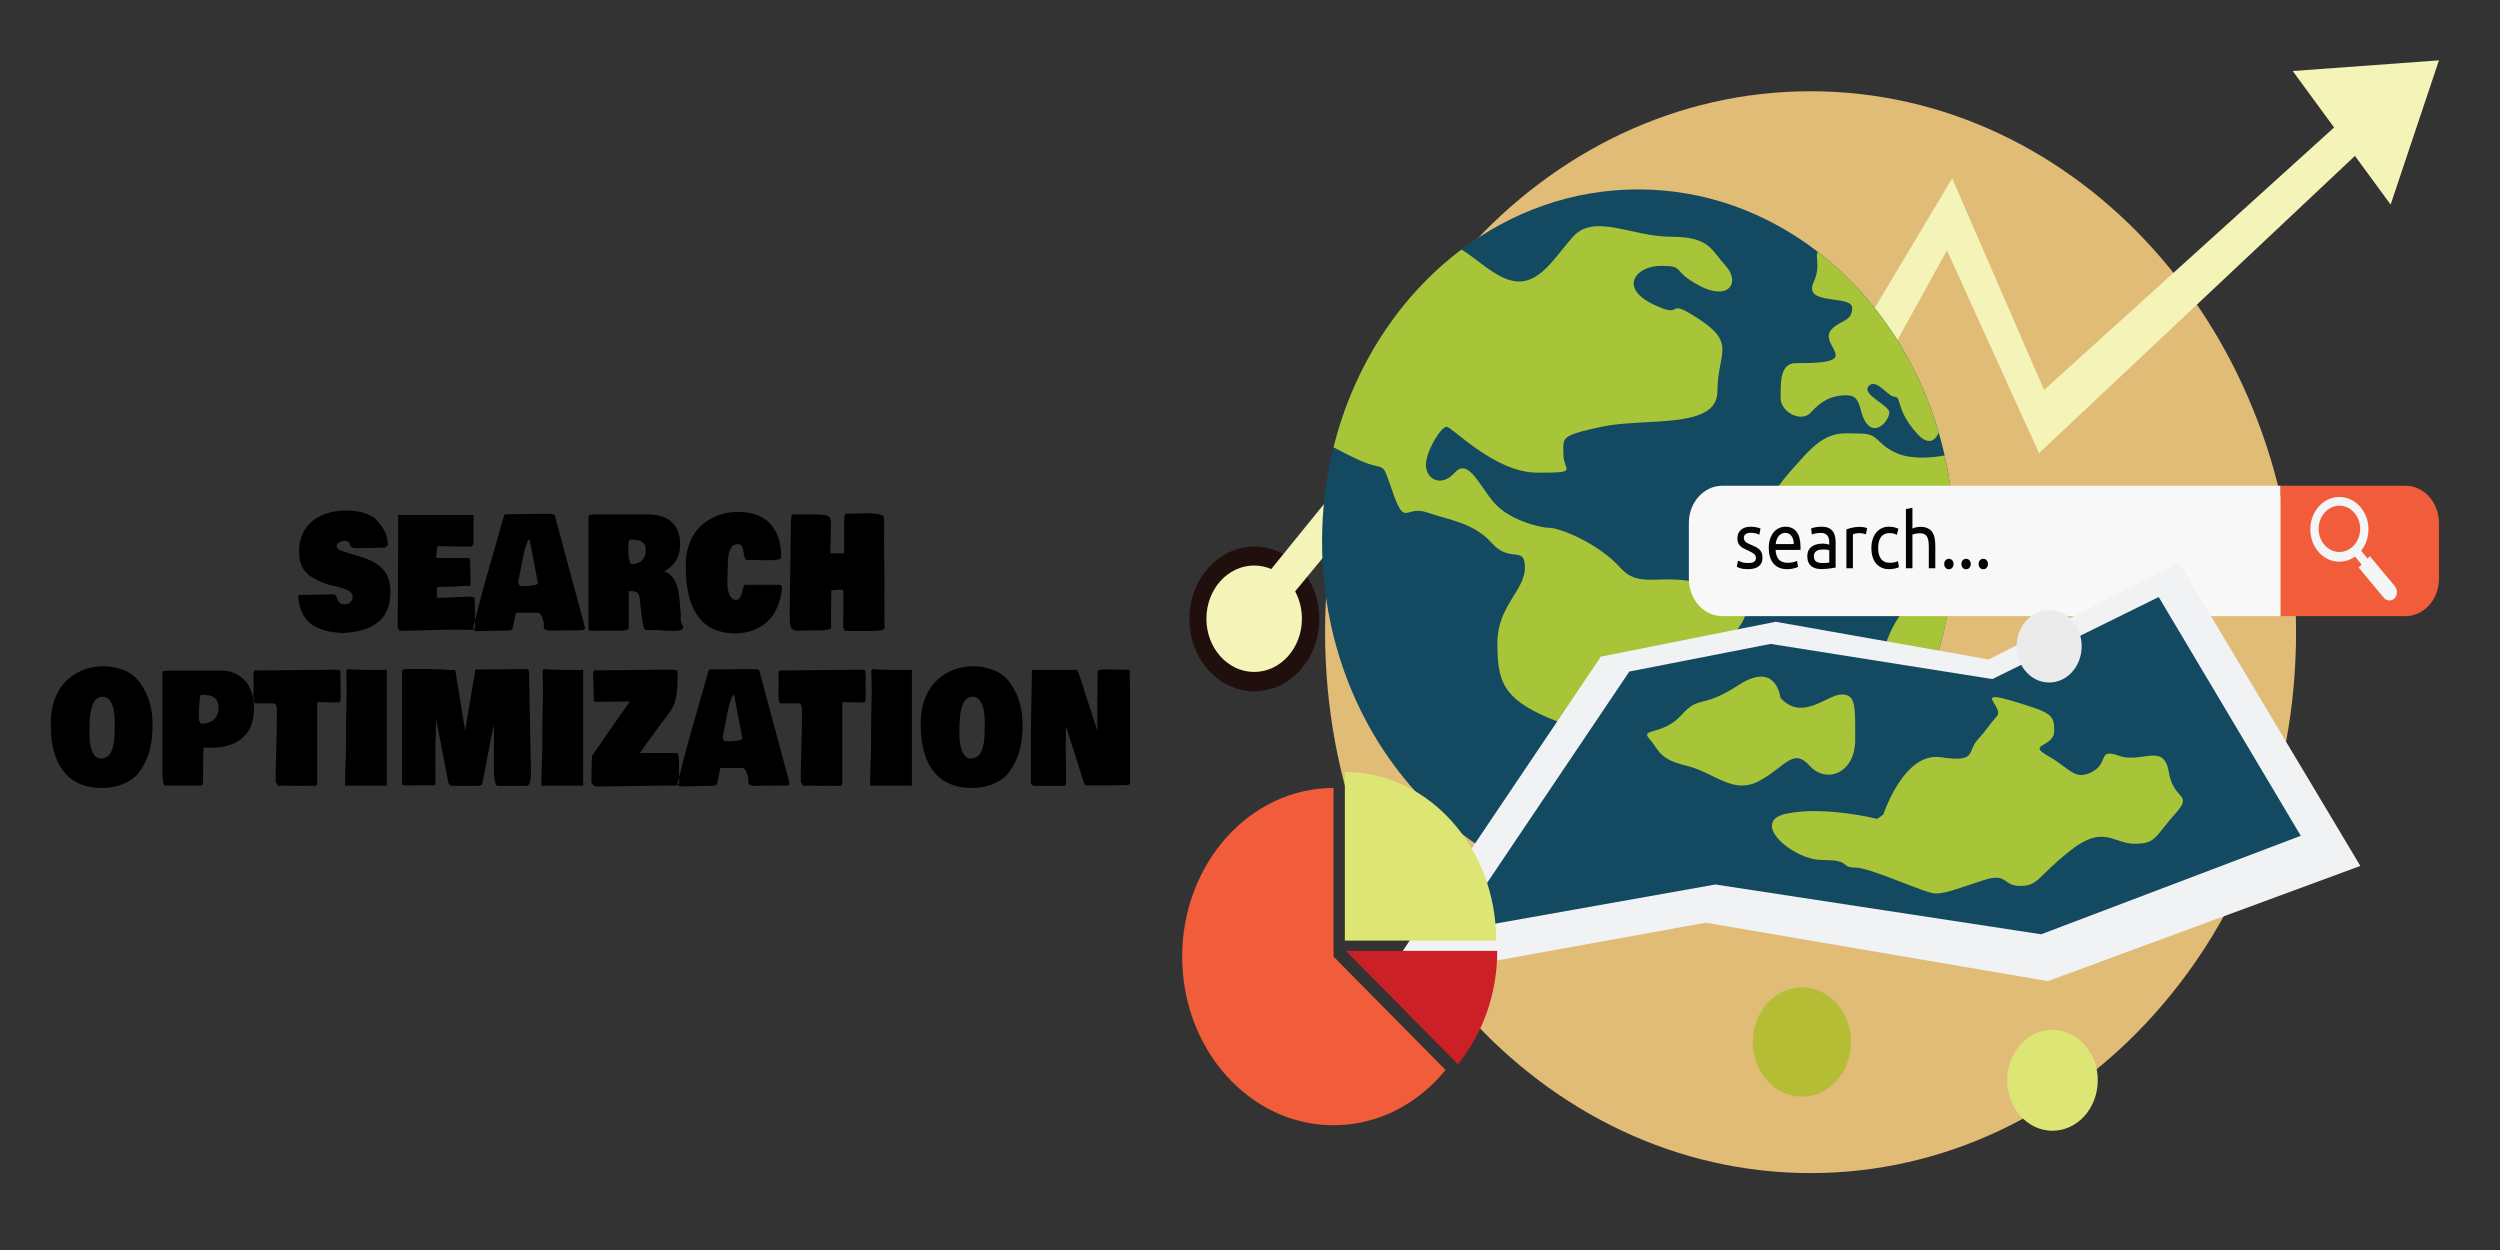 <?xml version="1.0" encoding="UTF-8" standalone="no"?>
<!DOCTYPE svg PUBLIC "-//W3C//DTD SVG 1.1//EN" "http://www.w3.org/Graphics/SVG/1.1/DTD/svg11.dtd">
<svg width="100%" height="100%" viewBox="0 0 3000 1500" version="1.1" xmlns="http://www.w3.org/2000/svg" xmlns:xlink="http://www.w3.org/1999/xlink" xml:space="preserve" xmlns:serif="http://www.serif.com/" style="fill-rule:evenodd;clip-rule:evenodd;stroke-linejoin:round;stroke-miterlimit:1.414;">
    <rect x="0" y="0" width="3000" height="1500" fill="#333333" stroke="none"/>
    <g transform="matrix(0.633,0,0,0.749,-115.938,-315.136)">
        <g transform="matrix(2.757,0,0,2.596,-1624.14,-6184.33)">
            <path d="M2234.32,2934.47C2234.32,3118.84 2084.86,3268.3 1900.49,3268.3C1716.12,3268.3 1566.66,3118.84 1566.66,2934.47C1566.66,2750.1 1716.12,2600.64 1900.49,2600.64C2084.86,2600.64 2234.32,2750.1 2234.32,2934.47Z" style="fill:rgb(224,188,119);fill-rule:nonzero;"/>
        </g>
        <g transform="matrix(2.757,0,0,2.596,-1624.14,-6184.33)">
            <path d="M1562.69,2926.3C1562.69,2950.97 1542.69,2970.97 1518.02,2970.97C1493.35,2970.97 1473.36,2950.97 1473.36,2926.3C1473.36,2901.63 1493.35,2881.64 1518.02,2881.64C1542.69,2881.64 1562.69,2901.63 1562.69,2926.3Z" style="fill:rgb(33,15,13);fill-rule:nonzero;"/>
        </g>
        <g transform="matrix(2.757,0,0,2.596,-1624.14,-6184.33)">
            <path d="M2232.02,2588.16L2260.47,2623L2061.04,2784.99L1997.86,2654.41L1846.54,2881.64L1711.16,2694.79L1529.65,2895.51C1526,2894.11 1522.04,2893.34 1517.9,2893.34C1499.76,2893.34 1485.06,2908.04 1485.06,2926.18C1485.06,2944.32 1499.76,2959.02 1517.9,2959.02C1536.04,2959.02 1550.74,2944.32 1550.74,2926.18C1550.74,2920.01 1549.04,2914.24 1546.07,2909.3L1708.24,2733.04L1854.51,2926.3L1994.26,2698.83L2057.57,2824L2274.8,2640.54L2299.34,2670.58L2332.57,2581.57L2232.02,2588.16Z" style="fill:rgb(244,244,185);fill-rule:nonzero;"/>
        </g>
        <g transform="matrix(2.757,0,0,2.596,-1624.14,-6184.33)">
            <path d="M1992.7,2825.44C1991.51,2820.7 1990.16,2816.02 1988.66,2811.41C1973.82,2765.66 1944.21,2726.57 1905.46,2699.74C1870.38,2675.46 1827.81,2661.22 1781.92,2661.22C1736.92,2661.22 1695.11,2674.9 1660.43,2698.33C1618.14,2726.89 1586.46,2769.94 1572.48,2820.36C1567.35,2838.88 1564.59,2858.4 1564.59,2878.56C1564.59,2998.59 1661.89,3095.89 1781.92,3095.89C1849.83,3095.89 1910.46,3064.73 1950.32,3015.94C1980.9,2978.5 1999.25,2930.67 1999.25,2878.56C1999.25,2860.23 1996.97,2842.44 1992.7,2825.44Z" style="fill:rgb(19,74,98);fill-rule:nonzero;"/>
        </g>
        <g transform="matrix(2.757,0,0,2.596,-1624.14,-6184.33)">
            <path d="M1613.29,2848.33C1621.8,2870.08 1621.8,2855.9 1636.93,2860.62C1652.06,2865.35 1668.61,2866.77 1681.37,2879.53C1694.14,2892.3 1704.06,2880.48 1704.06,2894.66C1704.06,2908.84 1685.15,2918.3 1685.15,2940.99C1685.15,2963.69 1687.99,2975.03 1720.14,2987.32C1752.29,2999.61 1742.83,2991.1 1742.83,3023.25C1742.83,3055.4 1748.98,3061.55 1755.12,3067.69C1761.27,3073.84 1775.92,3078.09 1775.92,3062.02C1775.92,3045.95 1764.58,3036.49 1775.92,3025.15C1787.27,3013.8 1781.12,3016.16 1798.62,2998.67C1816.11,2981.18 1828.87,2972.5 1837.38,2951.54C1845.89,2930.59 1874.26,2921.14 1837.38,2907.9C1800.51,2894.66 1784.92,2909.95 1769.63,2894.66C1754.34,2879.37 1727.7,2870.08 1721.08,2870.08C1714.46,2870.08 1693.66,2865.35 1683.26,2854.95C1672.86,2844.55 1665.3,2826.58 1655.84,2836.04C1646.39,2845.49 1635.99,2839.82 1635.99,2831.31C1635.99,2822.8 1646.39,2807.67 1650.17,2807.67C1653.95,2807.67 1683.26,2836.04 1712.57,2836.04C1741.88,2836.04 1730.54,2835.09 1730.54,2824.69C1730.54,2814.29 1727.7,2813.35 1757.01,2807.67C1786.32,2802 1836.44,2809.57 1836.44,2785.93C1836.44,2762.29 1849.67,2756.61 1824.15,2741.49C1798.62,2726.36 1815.64,2742.43 1792,2732.03C1768.36,2721.63 1780.65,2708.39 1797.67,2708.39C1814.69,2708.39 1804.29,2711.23 1824.15,2720.69C1844,2730.14 1852.51,2718.79 1842.11,2708.39C1831.71,2697.99 1830.76,2690.43 1804.29,2690.43C1777.81,2690.43 1751.81,2675.77 1737.16,2690.43C1722.5,2705.08 1711.63,2724.47 1689.88,2715.96C1678.91,2711.66 1670.11,2703.52 1660.43,2698.33C1618.14,2726.89 1586.46,2769.94 1572.48,2820.36C1578.41,2823.24 1584.73,2826.13 1590.6,2828.48C1609.51,2836.04 1604.78,2826.58 1613.29,2848.33Z" style="fill:rgb(168,196,56);fill-rule:nonzero;"/>
        </g>
        <g transform="matrix(2.757,0,0,2.596,-1624.14,-6184.33)">
            <path d="M1992.7,2825.44C1984.55,2826.71 1970.47,2828.03 1960.3,2824.21C1945.17,2818.54 1948.01,2811.92 1934.77,2811.92C1921.53,2811.92 1912.71,2809.08 1895.06,2826.73C1877.41,2844.38 1850.62,2868.65 1887.5,2887.56C1924.37,2906.47 1919.64,2922.55 1941.39,2914.04C1963.14,2905.53 1974.73,2910.45 1968.81,2916.37C1962.89,2922.3 1949.9,2937.03 1949.9,2955.79C1949.9,2974.55 1948.96,2987.21 1950.85,3000.08C1951.53,3004.75 1950.72,3010.65 1950.32,3015.94C1980.9,2978.5 1999.25,2930.67 1999.25,2878.56C1999.25,2860.23 1996.97,2842.44 1992.7,2825.44Z" style="fill:rgb(168,196,56);fill-rule:nonzero;"/>
        </g>
        <g transform="matrix(2.757,0,0,2.596,-1624.14,-6184.33)">
            <path d="M1902.63,2718.31C1894.89,2733.4 1929.1,2725.88 1929.1,2734.39C1929.1,2742.9 1920.59,2741.95 1914.92,2747.62C1909.24,2753.3 1917.75,2758.97 1917.75,2763.7C1917.75,2768.43 1901.68,2768.43 1890.33,2768.43C1878.99,2768.43 1879.93,2781.66 1879.93,2790.17C1879.93,2798.68 1894.21,2805.4 1900.73,2798.88C1907.26,2792.36 1913.97,2788.28 1925.32,2788.28C1936.66,2788.28 1932.91,2799.6 1939.56,2806.25C1946.21,2812.9 1954.63,2803.41 1954.63,2798.88C1954.63,2794.34 1935.24,2787.81 1940.44,2782.61C1945.65,2777.41 1953.68,2789.23 1958.41,2789.23C1963.14,2789.23 1958.97,2797.18 1973.54,2811.75C1981.48,2819.7 1986.1,2816.22 1988.66,2811.41C1973.82,2765.66 1944.21,2726.57 1905.46,2699.74C1903.33,2702.63 1907.67,2708.48 1902.63,2718.31Z" style="fill:rgb(168,196,56);fill-rule:nonzero;"/>
        </g>
        <g transform="matrix(2.757,0,0,2.596,-1624.14,-6184.33)">
            <path d="M1839.79,2844.11C1827.1,2844.11 1816.8,2854.4 1816.8,2867.1L1816.8,2901.58C1816.8,2914.27 1827.1,2924.57 1839.79,2924.57L2223.71,2924.57L2223.71,2844.11L1839.79,2844.11Z" style="fill:rgb(248,248,249);fill-rule:nonzero;"/>
        </g>
        <g transform="matrix(2.757,0,0,2.596,-1624.14,-6184.33)">
            <path d="M1857.51,2891.8C1859.34,2891.8 1860.7,2891.56 1861.58,2891.07C1862.46,2890.59 1862.9,2889.82 1862.9,2888.77C1862.9,2887.68 1862.47,2886.81 1861.6,2886.17C1860.74,2885.53 1859.31,2884.81 1857.32,2884C1856.36,2883.62 1855.44,2883.23 1854.56,2882.83C1853.67,2882.43 1852.91,2881.95 1852.27,2881.41C1851.63,2880.86 1851.12,2880.2 1850.73,2879.44C1850.35,2878.67 1850.16,2877.72 1850.16,2876.6C1850.16,2874.39 1850.97,2872.63 1852.61,2871.33C1854.24,2870.03 1856.47,2869.39 1859.29,2869.39C1860,2869.39 1860.7,2869.43 1861.41,2869.5C1862.11,2869.59 1862.77,2869.68 1863.38,2869.79C1863.99,2869.91 1864.53,2870.03 1864.99,2870.15C1865.46,2870.28 1865.82,2870.39 1866.07,2870.49L1865.26,2874.34C1864.78,2874.08 1864.02,2873.82 1863,2873.54C1861.97,2873.27 1860.74,2873.14 1859.29,2873.14C1858.04,2873.14 1856.95,2873.38 1856.02,2873.88C1855.09,2874.38 1854.63,2875.16 1854.63,2876.21C1854.63,2876.76 1854.73,2877.24 1854.94,2877.66C1855.15,2878.07 1855.47,2878.45 1855.9,2878.79C1856.34,2879.12 1856.87,2879.44 1857.51,2879.73C1858.15,2880.01 1858.92,2880.32 1859.82,2880.64C1861.01,2881.09 1862.07,2881.53 1863,2881.96C1863.93,2882.39 1864.72,2882.9 1865.38,2883.48C1866.03,2884.05 1866.54,2884.75 1866.89,2885.57C1867.24,2886.39 1867.42,2887.39 1867.42,2888.57C1867.42,2890.88 1866.56,2892.63 1864.85,2893.82C1863.13,2895 1860.69,2895.59 1857.51,2895.59C1855.3,2895.59 1853.57,2895.41 1852.32,2895.04C1851.07,2894.67 1850.22,2894.39 1849.77,2894.2L1850.59,2890.35C1851.1,2890.55 1851.92,2890.83 1853.04,2891.22C1854.16,2891.6 1855.65,2891.8 1857.51,2891.8Z" style="fill:rgb(3,4,4);fill-rule:nonzero;"/>
        </g>
        <g transform="matrix(2.757,0,0,2.596,-1624.14,-6184.33)">
            <path d="M1888.92,2880.11C1888.95,2878.09 1888.45,2876.43 1887.4,2875.13C1886.36,2873.83 1884.93,2873.18 1883.1,2873.18C1882.07,2873.18 1881.17,2873.38 1880.38,2873.78C1879.6,2874.19 1878.93,2874.71 1878.39,2875.35C1877.84,2875.99 1877.42,2876.73 1877.11,2877.56C1876.81,2878.39 1876.61,2879.24 1876.51,2880.11L1888.92,2880.11ZM1871.75,2882.56C1871.75,2880.35 1872.07,2878.42 1872.71,2876.77C1873.35,2875.11 1874.2,2873.74 1875.26,2872.66C1876.32,2871.57 1877.54,2870.75 1878.92,2870.2C1880.29,2869.66 1881.71,2869.39 1883.15,2869.39C1886.51,2869.39 1889.09,2870.44 1890.89,2872.53C1892.69,2874.63 1893.58,2877.83 1893.58,2882.13C1893.58,2882.32 1893.58,2882.57 1893.58,2882.87C1893.58,2883.18 1893.57,2883.46 1893.54,2883.72L1876.42,2883.72C1876.61,2886.31 1877.36,2888.28 1878.67,2889.63C1879.99,2890.98 1882.04,2891.65 1884.83,2891.65C1886.4,2891.65 1887.72,2891.52 1888.8,2891.24C1889.87,2890.97 1890.68,2890.71 1891.23,2890.45L1891.85,2894.2C1891.31,2894.49 1890.35,2894.79 1888.99,2895.11C1887.63,2895.43 1886.08,2895.59 1884.35,2895.59C1882.17,2895.59 1880.29,2895.27 1878.7,2894.61C1877.11,2893.95 1875.8,2893.05 1874.78,2891.89C1873.75,2890.74 1872.99,2889.37 1872.5,2887.78C1872,2886.19 1871.75,2884.45 1871.75,2882.56Z" style="fill:rgb(3,4,4);fill-rule:nonzero;"/>
        </g>
        <g transform="matrix(2.757,0,0,2.596,-1624.14,-6184.33)">
            <path d="M1908.49,2891.8C1909.55,2891.8 1910.49,2891.77 1911.31,2891.72C1912.12,2891.68 1912.8,2891.59 1913.35,2891.46L1913.35,2884C1913.03,2883.84 1912.51,2883.71 1911.79,2883.6C1911.07,2883.48 1910.19,2883.43 1909.17,2883.43C1908.49,2883.43 1907.78,2883.48 1907.03,2883.57C1906.27,2883.67 1905.58,2883.87 1904.96,2884.17C1904.33,2884.48 1903.81,2884.89 1903.39,2885.42C1902.98,2885.95 1902.77,2886.65 1902.77,2887.52C1902.77,2889.12 1903.28,2890.23 1904.31,2890.86C1905.33,2891.48 1906.73,2891.8 1908.49,2891.8ZM1908.11,2869.39C1909.9,2869.39 1911.42,2869.62 1912.65,2870.08C1913.89,2870.55 1914.88,2871.2 1915.63,2872.05C1916.39,2872.9 1916.93,2873.91 1917.25,2875.08C1917.57,2876.25 1917.73,2877.54 1917.73,2878.95L1917.73,2894.58C1917.34,2894.65 1916.8,2894.74 1916.12,2894.85C1915.43,2894.96 1914.65,2895.07 1913.78,2895.16C1912.92,2895.26 1911.98,2895.35 1910.97,2895.43C1909.96,2895.51 1908.96,2895.55 1907.96,2895.55C1906.55,2895.55 1905.25,2895.4 1904.07,2895.11C1902.88,2894.83 1901.86,2894.37 1900.99,2893.74C1900.12,2893.12 1899.45,2892.29 1898.97,2891.27C1898.49,2890.24 1898.25,2889.01 1898.25,2887.56C1898.25,2886.19 1898.53,2885 1899.09,2884C1899.65,2883.01 1900.41,2882.21 1901.38,2881.6C1902.34,2880.99 1903.46,2880.54 1904.74,2880.25C1906.02,2879.96 1907.37,2879.82 1908.78,2879.82C1909.23,2879.82 1909.7,2879.84 1910.18,2879.89C1910.66,2879.94 1911.11,2880.01 1911.55,2880.08C1911.98,2880.17 1912.36,2880.24 1912.68,2880.3C1913,2880.37 1913.22,2880.41 1913.35,2880.45L1913.35,2879.2C1913.35,2878.46 1913.27,2877.73 1913.11,2877.01C1912.95,2876.29 1912.66,2875.65 1912.24,2875.08C1911.83,2874.52 1911.26,2874.07 1910.54,2873.74C1909.81,2873.4 1908.88,2873.23 1907.72,2873.23C1906.25,2873.23 1904.96,2873.34 1903.85,2873.54C1902.75,2873.75 1901.92,2873.97 1901.38,2874.2L1900.85,2870.49C1901.42,2870.24 1902.39,2869.99 1903.73,2869.74C1905.08,2869.5 1906.54,2869.39 1908.11,2869.39Z" style="fill:rgb(3,4,4);fill-rule:nonzero;"/>
        </g>
        <g transform="matrix(2.757,0,0,2.596,-1624.14,-6184.33)">
            <path d="M1934.37,2869.48C1934.75,2869.48 1935.19,2869.5 1935.69,2869.55C1936.19,2869.6 1936.67,2869.67 1937.16,2869.74C1937.64,2869.83 1938.08,2869.91 1938.48,2869.99C1938.88,2870.07 1939.18,2870.14 1939.37,2870.2L1938.6,2874.1C1938.25,2873.97 1937.66,2873.82 1936.84,2873.64C1936.03,2873.46 1934.98,2873.38 1933.69,2873.38C1932.86,2873.38 1932.03,2873.46 1931.22,2873.64C1930.4,2873.82 1929.86,2873.94 1929.61,2874L1929.61,2895.02L1925.13,2895.02L1925.13,2871.07C1926.19,2870.68 1927.5,2870.32 1929.08,2869.99C1930.65,2869.65 1932.41,2869.48 1934.37,2869.48Z" style="fill:rgb(3,4,4);fill-rule:nonzero;"/>
        </g>
        <g transform="matrix(2.757,0,0,2.596,-1624.14,-6184.33)">
            <path d="M1954.57,2895.59C1952.54,2895.59 1950.77,2895.28 1949.25,2894.63C1947.73,2893.99 1946.45,2893.1 1945.4,2891.94C1944.36,2890.79 1943.58,2889.41 1943.07,2887.83C1942.56,2886.24 1942.3,2884.49 1942.3,2882.56C1942.3,2880.64 1942.58,2878.87 1943.14,2877.27C1943.7,2875.67 1944.5,2874.28 1945.52,2873.11C1946.55,2871.94 1947.81,2871.03 1949.3,2870.37C1950.79,2869.71 1952.45,2869.39 1954.28,2869.39C1955.4,2869.39 1956.52,2869.48 1957.64,2869.67C1958.77,2869.86 1959.84,2870.17 1960.87,2870.59L1959.85,2874.39C1959.18,2874.07 1958.4,2873.81 1957.52,2873.62C1956.64,2873.42 1955.7,2873.33 1954.71,2873.33C1952.21,2873.33 1950.29,2874.11 1948.96,2875.68C1947.63,2877.26 1946.97,2879.55 1946.97,2882.56C1946.97,2883.91 1947.12,2885.14 1947.42,2886.27C1947.73,2887.39 1948.21,2888.35 1948.87,2889.15C1949.52,2889.95 1950.36,2890.57 1951.39,2891C1952.42,2891.44 1953.67,2891.65 1955.14,2891.65C1956.33,2891.65 1957.4,2891.54 1958.37,2891.32C1959.33,2891.09 1960.08,2890.85 1960.62,2890.59L1961.25,2894.35C1960.99,2894.51 1960.62,2894.66 1960.14,2894.8C1959.66,2894.95 1959.12,2895.07 1958.51,2895.19C1957.9,2895.3 1957.25,2895.39 1956.56,2895.48C1955.87,2895.56 1955.21,2895.59 1954.57,2895.59Z" style="fill:rgb(3,4,4);fill-rule:nonzero;"/>
        </g>
        <g transform="matrix(2.757,0,0,2.596,-1624.14,-6184.33)">
            <path d="M1966.06,2895.02L1966.06,2858.47L1970.53,2857.7L1970.53,2870.49C1971.37,2870.17 1972.26,2869.92 1973.2,2869.74C1974.15,2869.57 1975.08,2869.48 1976.01,2869.48C1978,2869.48 1979.65,2869.76 1980.97,2870.32C1982.28,2870.88 1983.33,2871.67 1984.12,2872.68C1984.9,2873.69 1985.46,2874.9 1985.78,2876.31C1986.1,2877.72 1986.26,2879.28 1986.26,2880.97L1986.26,2895.02L1981.79,2895.02L1981.79,2881.94C1981.79,2880.4 1981.68,2879.08 1981.47,2877.99C1981.26,2876.9 1980.92,2876.02 1980.44,2875.35C1979.96,2874.67 1979.32,2874.19 1978.52,2873.88C1977.71,2873.58 1976.72,2873.42 1975.53,2873.42C1975.05,2873.42 1974.56,2873.46 1974.04,2873.52C1973.53,2873.58 1973.04,2873.66 1972.58,2873.74C1972.11,2873.82 1971.69,2873.91 1971.33,2874C1970.96,2874.1 1970.69,2874.18 1970.53,2874.24L1970.53,2895.02L1966.06,2895.02Z" style="fill:rgb(3,4,4);fill-rule:nonzero;"/>
        </g>
        <g transform="matrix(2.757,0,0,2.596,-1624.14,-6184.33)">
            <path d="M1998.81,2892.42C1998.81,2893.29 1998.52,2894.04 1997.95,2894.68C1997.37,2895.32 1996.58,2895.64 1995.59,2895.64C1994.59,2895.64 1993.81,2895.32 1993.23,2894.68C1992.66,2894.04 1992.37,2893.29 1992.37,2892.42C1992.37,2891.56 1992.66,2890.8 1993.23,2890.16C1993.81,2889.52 1994.59,2889.2 1995.59,2889.2C1996.58,2889.2 1997.37,2889.52 1997.95,2890.16C1998.52,2890.8 1998.81,2891.56 1998.81,2892.42Z" style="fill:rgb(3,4,4);fill-rule:nonzero;"/>
        </g>
        <g transform="matrix(2.757,0,0,2.596,-1624.14,-6184.33)">
            <path d="M2010.64,2892.42C2010.64,2893.29 2010.35,2894.04 2009.78,2894.68C2009.2,2895.32 2008.41,2895.64 2007.42,2895.64C2006.43,2895.64 2005.64,2895.32 2005.06,2894.68C2004.49,2894.04 2004.2,2893.29 2004.2,2892.42C2004.2,2891.56 2004.49,2890.8 2005.06,2890.16C2005.64,2889.52 2006.43,2889.2 2007.42,2889.2C2008.41,2889.2 2009.2,2889.52 2009.78,2890.16C2010.35,2890.8 2010.64,2891.56 2010.64,2892.42Z" style="fill:rgb(3,4,4);fill-rule:nonzero;"/>
        </g>
        <g transform="matrix(2.757,0,0,2.596,-1624.14,-6184.33)">
            <path d="M2022.47,2892.42C2022.47,2893.29 2022.18,2894.04 2021.61,2894.68C2021.03,2895.32 2020.24,2895.64 2019.25,2895.64C2018.25,2895.64 2017.47,2895.32 2016.89,2894.68C2016.32,2894.04 2016.03,2893.29 2016.03,2892.42C2016.03,2891.56 2016.32,2890.8 2016.89,2890.16C2017.47,2889.52 2018.25,2889.2 2019.25,2889.2C2020.24,2889.2 2021.03,2889.52 2021.61,2890.16C2022.18,2890.8 2022.47,2891.56 2022.47,2892.42Z" style="fill:rgb(3,4,4);fill-rule:nonzero;"/>
        </g>
        <g transform="matrix(2.757,0,0,2.596,-1624.14,-6184.33)">
            <path d="M2332.57,2901.58L2332.57,2867.1C2332.57,2854.4 2322.28,2844.11 2309.58,2844.11L2223.71,2844.11L2223.71,2924.57L2309.58,2924.57C2322.28,2924.57 2332.57,2914.27 2332.57,2901.58Z" style="fill:rgb(241,93,59);fill-rule:nonzero;"/>
        </g>
        <g transform="matrix(2.757,0,0,2.596,-1624.14,-6184.33)">
            <path d="M2253.56,2880.32C2248.25,2874.48 2248.68,2865.45 2254.52,2860.14C2260.36,2854.83 2269.39,2855.26 2274.69,2861.1C2280,2866.94 2279.57,2875.97 2273.73,2881.28C2267.9,2886.59 2258.86,2886.16 2253.56,2880.32ZM2278.9,2857.57C2271.48,2849.41 2258.84,2848.8 2250.67,2856.22C2242.5,2863.65 2241.9,2876.29 2249.32,2884.45C2255.99,2891.79 2266.86,2893.02 2274.92,2887.82L2279.39,2892.73L2277.36,2894.58L2294.44,2913.01C2296.5,2915.27 2299.9,2915.54 2302.03,2913.61C2304.15,2911.68 2304.21,2908.27 2302.15,2906L2285.06,2887.58L2283.45,2889.05L2279.08,2884.24C2285.76,2876.71 2285.83,2865.19 2278.9,2857.57Z" style="fill:rgb(244,245,246);fill-rule:nonzero;"/>
        </g>
        <g transform="matrix(2.757,0,0,2.596,-1624.14,-6184.33)">
            <path d="M2153.87,2891.6L2023.03,2951.31L1876.43,2928.05L1756.27,2949.58L1606.08,3149.84L1828.37,3113.79L2063.67,3149.84L2278.52,3078.74L2153.87,2891.6Z" style="fill:rgb(241,242,243);fill-rule:nonzero;"/>
        </g>
        <g transform="matrix(2.757,0,0,2.596,-1624.14,-6184.33)">
            <path d="M2237.56,3060.13L2139.88,2912.78L2025.5,2963.42L1873.02,2941.72L1775.88,2958.77L1655.86,3118.79L1835.04,3090.2L2058.99,3120.92L2059,3120.95L2059.04,3120.93L2059.16,3120.95L2059.15,3120.9L2237.56,3060.13Z" style="fill:rgb(19,74,98);fill-rule:nonzero;"/>
        </g>
        <g transform="matrix(2.757,0,0,2.596,-1624.14,-6184.33)">
            <path d="M1879.77,2974.95C1879.77,2974.95 1877.1,2951.91 1851.06,2967.1C1825.03,2982.29 1824.36,2972.94 1811.68,2985.62C1799,2998.31 1782.98,2993.64 1789.65,3000.31C1796.33,3006.99 1795.66,3012.73 1815.02,3016.86C1834.38,3021 1847.06,3035.02 1865.08,3026.34C1883.1,3017.67 1888.38,3005.45 1899.79,3016.86C1911.21,3028.28 1931.17,3021.67 1931.17,3000.98C1931.17,2980.28 1931.83,2972.94 1921.82,2972.94C1911.81,2972.94 1894.79,2989.96 1879.77,2974.95Z" style="fill:rgb(168,196,56);fill-rule:nonzero;"/>
        </g>
        <g transform="matrix(2.757,0,0,2.596,-1624.14,-6184.33)">
            <path d="M1950.52,3047.04C1950.52,3047.04 1964.54,3008.32 1989.91,3011.66C2015.27,3015 2007.93,3008.32 2015.27,3000.98C2022.62,2993.64 2023.28,2991.63 2028.62,2986.29C2033.96,2980.95 2011.94,2969.6 2039.3,2976.95C2066.67,2984.29 2068.01,2985.4 2068.01,2995.52C2068.01,3005.65 2048.66,3003.25 2063.67,3010.79C2078.69,3018.33 2082.03,3026.44 2094.04,3020.72C2106.06,3015 2097.38,3005.92 2112.73,3010.79C2128.08,3015.66 2143.44,3002.41 2146.78,3020.72C2150.11,3039.03 2164.45,3033.36 2150.77,3047.04C2137.09,3060.72 2138.1,3065.06 2123.41,3065.06C2108.73,3065.06 2102.05,3053.04 2079.36,3069.07C2056.66,3085.09 2057.33,3091.09 2044.64,3091.09C2031.96,3091.09 2036.63,3082.41 2018.61,3087.76C2000.59,3093.1 1993.26,3095.77 1986.32,3095.77C1979.38,3095.77 1941.86,3079.74 1931.17,3079.74C1920.49,3079.74 1929.16,3075.07 1908.47,3075.07C1887.78,3075.07 1857.74,3051.04 1884.44,3046.37C1911.14,3041.7 1946.33,3049.71 1946.33,3049.71L1950.52,3047.04Z" style="fill:rgb(168,196,56);fill-rule:nonzero;"/>
        </g>
        <g transform="matrix(2.757,0,0,2.596,-1624.14,-6184.33)">
            <path d="M2086.91,2943.19C2086.91,2955.53 2076.91,2965.54 2064.56,2965.54C2052.21,2965.54 2042.21,2955.53 2042.21,2943.19C2042.21,2930.84 2052.21,2920.83 2064.56,2920.83C2076.91,2920.83 2086.91,2930.84 2086.91,2943.19Z" style="fill:rgb(235,235,236);fill-rule:nonzero;"/>
        </g>
        <g transform="matrix(2.757,0,0,2.596,-1624.14,-6184.33)">
            <path d="M1580.26,3020.73L1580.26,3124.81L1684.34,3124.81C1684.34,3067.33 1637.74,3020.73 1580.26,3020.73Z" style="fill:rgb(221,229,117);fill-rule:nonzero;"/>
        </g>
        <g transform="matrix(2.757,0,0,2.596,-1624.14,-6184.33)">
            <path d="M1572.48,3030.63C1515,3030.63 1468.41,3077.22 1468.41,3134.7C1468.41,3192.18 1515,3238.78 1572.48,3238.78C1603.02,3238.78 1630.48,3225.63 1649.52,3204.68L1572.48,3134.7L1572.48,3030.63Z" style="fill:rgb(241,93,59);fill-rule:nonzero;"/>
        </g>
        <g transform="matrix(2.757,0,0,2.596,-1624.14,-6184.33)">
            <path d="M1580.97,3131.17L1658,3201.15C1674.8,3182.67 1685.04,3158.11 1685.04,3131.17L1580.97,3131.17Z" style="fill:rgb(203,32,38);fill-rule:nonzero;"/>
        </g>
        <g transform="matrix(2.757,0,0,2.596,-1624.14,-6184.33)">
            <path d="M1914.93,3214.29C1900.08,3225.55 1878.92,3222.65 1867.65,3207.8C1856.4,3192.95 1859.31,3171.79 1874.16,3160.53C1889,3149.27 1910.17,3152.18 1921.42,3167.03C1932.68,3181.88 1929.77,3203.04 1914.93,3214.29Z" style="fill:rgb(181,189,52);fill-rule:nonzero;"/>
        </g>
        <g transform="matrix(2.757,0,0,2.596,-1624.14,-6184.33)">
            <path d="M2086.05,3235.54C2072.51,3246.15 2052.94,3243.78 2042.33,3230.25C2031.71,3216.72 2034.08,3197.15 2047.61,3186.53C2061.15,3175.92 2080.72,3178.29 2091.33,3191.82C2101.95,3205.35 2099.58,3224.92 2086.05,3235.54Z" style="fill:rgb(221,229,117);fill-rule:nonzero;"/>
        </g>
        <g transform="matrix(1.58,0,0,1.335,183.143,420.811)">
            <path d="M1104.83,872.087L1104.83,862.081C1105.35,853.591 1106.92,845.843 1109.57,838.838C1112.2,831.834 1115.56,825.936 1119.62,821.145C1123.68,816.354 1128.38,812.306 1133.71,809.001C1139.04,805.696 1144.62,803.285 1150.44,801.769C1156.27,800.253 1162.29,799.495 1168.5,799.495C1171.91,799.495 1175.47,799.828 1179.17,800.495C1182.87,801.162 1186.79,802.224 1190.93,803.679C1195.08,805.135 1199.05,807.272 1202.85,810.092C1206.66,812.912 1209.8,816.233 1212.29,820.054C1217.41,827.392 1221.13,835.078 1223.43,843.114C1225.73,851.15 1226.88,860.08 1226.88,869.904C1227.04,890.402 1223.21,906.898 1215.39,919.391L1211.98,924.849C1208.97,929.701 1204.68,933.749 1199.09,936.993C1193.5,940.238 1187.91,942.482 1182.32,943.725C1176.73,944.968 1171.08,945.59 1165.39,945.59C1158.71,945.59 1152.55,944.801 1146.91,943.225C1141.27,941.648 1136.4,939.525 1132.32,936.857C1128.23,934.188 1124.58,930.944 1121.37,927.123C1118.16,923.303 1115.53,919.27 1113.49,915.024C1111.44,910.779 1109.76,906.17 1108.44,901.197C1107.12,896.224 1106.19,891.373 1105.64,886.642C1105.1,881.912 1104.83,877.06 1104.83,872.087ZM61.002,872.087L61.002,862.081C61.52,853.591 63.099,845.843 65.738,838.838C68.378,831.834 71.73,825.936 75.793,821.145C79.856,816.354 84.554,812.306 89.885,809.001C95.217,805.696 100.794,803.285 106.617,801.769C112.44,800.253 118.458,799.495 124.669,799.495C128.085,799.495 131.644,799.828 135.345,800.495C139.046,801.162 142.967,802.224 147.108,803.679C151.249,805.135 155.221,807.272 159.026,810.092C162.83,812.912 165.975,816.233 168.46,820.054C173.584,827.392 177.298,835.078 179.601,843.114C181.905,851.15 183.056,860.08 183.056,869.904C183.212,890.402 179.381,906.898 171.565,919.391L168.149,924.849C165.147,929.701 160.851,933.749 155.26,936.993C149.67,940.238 144.08,942.482 138.49,943.725C132.899,944.968 127.257,945.59 121.563,945.59C114.886,945.59 108.727,944.801 103.084,943.225C97.442,941.648 92.577,939.525 88.488,936.857C84.399,934.188 80.749,930.944 77.54,927.123C74.331,923.303 71.704,919.27 69.659,915.024C67.615,910.779 65.933,906.17 64.613,901.197C63.293,896.224 62.361,891.373 61.817,886.642C61.274,881.912 61.002,877.06 61.002,872.087ZM813.724,941.587C812.874,942.315 811.354,942.679 809.166,942.679L807.303,942.679C797.157,942.679 782.03,942.861 761.921,943.225C741.811,943.589 726.71,943.77 716.616,943.77C714.856,943.77 713.588,943.498 712.812,942.952C712.035,942.406 710.974,941.102 709.628,939.04L709.628,936.129C709.628,930.914 709.706,924.758 709.861,917.663C710.017,910.567 710.198,907.019 710.405,907.019C710.457,907.08 711.207,906.019 712.656,903.835C714.106,901.652 716.81,897.68 720.77,891.919C724.73,886.157 728.832,880.214 733.076,874.089L755.748,841.704C751.038,841.704 744.102,841.795 734.94,841.977C725.778,842.159 718.842,842.25 714.132,842.25C713.355,842.007 712.851,841.537 712.618,840.84C712.385,840.142 712.268,839.157 712.268,837.883L712.268,826.967C712.268,826.361 712.165,824.177 711.958,820.417C711.751,816.657 711.647,813.746 711.647,811.684C711.647,806.833 712.165,804.407 713.2,804.407C730.799,804.407 756.473,804.164 790.221,803.679L806.682,803.679C809.684,803.679 811.521,803.982 812.194,804.589C812.867,805.195 813.204,807.197 813.204,810.593C813.204,811.442 813.152,812.518 813.048,813.822C812.945,815.126 812.893,815.869 812.893,816.051L812.893,816.597C812.893,821.873 812.621,826.588 812.078,830.742C811.534,834.897 810.913,838.323 810.214,841.022C809.516,843.72 808.351,846.525 806.72,849.436C805.09,852.347 803.654,854.637 802.411,856.304C801.169,857.972 799.228,860.489 796.588,863.855C793.948,867.221 791.774,870.086 790.066,872.451L767.55,903.744L812.272,903.744C812.841,903.744 813.307,904.214 813.669,905.154C814.032,906.094 814.291,907.565 814.446,909.566C814.601,911.568 814.692,913.281 814.718,914.706C814.743,916.131 814.756,918.178 814.756,920.846L814.756,929.216C814.756,929.761 814.808,930.838 814.912,932.445L814.918,932.541C814.282,935.2 813.659,937.852 813.048,940.496C813.29,940.893 813.515,941.257 813.724,941.587ZM814.918,932.541C817.62,921.232 820.542,909.783 823.685,898.195C827.567,883.883 832.394,866.766 838.166,846.844C843.937,826.922 847.884,813.14 850.006,805.499C850.627,804.286 851.041,803.558 851.248,803.315L864.292,803.315C867.346,803.315 871.85,803.255 877.802,803.133C883.755,803.012 888.258,802.951 891.312,802.951L904.356,802.951C905.132,802.951 905.779,802.967 906.297,802.997C906.815,803.027 907.436,803.103 908.16,803.224C908.885,803.346 909.467,803.528 909.907,803.77C910.347,804.013 910.723,804.377 911.033,804.862C911.344,805.347 911.499,805.923 911.499,806.59L947.292,939.495C947.292,940.708 946.917,941.542 946.166,941.997C945.416,942.451 944.006,942.679 941.935,942.679L934.792,942.679C932.721,942.679 929.641,942.709 925.552,942.77C921.463,942.83 918.383,942.861 916.313,942.861C915.692,942.861 914.437,942.906 912.547,942.997C910.658,943.088 909.066,943.119 907.772,943.088C906.478,943.058 905.042,942.967 903.463,942.815C901.884,942.664 900.616,942.33 899.659,941.815C898.701,941.299 898.093,940.617 897.834,939.768L897.834,933.764C897.316,930.732 896.411,927.942 895.116,925.395C893.823,922.848 892.451,921.574 891.001,921.574L864.292,921.574L860.255,940.859C859.686,942.315 856.787,943.043 851.559,943.043L845.348,943.043C843.121,943.043 839.809,943.134 835.409,943.316C831.01,943.498 827.697,943.589 825.471,943.589L823.297,943.589C822.468,943.589 821.162,943.619 819.376,943.68C817.59,943.74 816.206,943.77 815.222,943.77C814.905,943.399 814.405,942.671 813.724,941.587C813.759,941.558 813.792,941.527 813.825,941.496C814.653,940.708 815.067,938.919 815.067,936.129C815.067,935.297 815.017,934.101 814.918,932.541ZM1275.95,943.043L1240.24,943.043L1236.82,940.859L1236.82,899.742C1236.72,884.702 1237.13,856.016 1238.06,813.686L1238.06,806.226C1238.06,804.892 1238.27,804.104 1238.68,803.861L1292.1,803.861C1292.62,803.861 1293.67,806.166 1295.25,810.775C1296.83,815.384 1298.74,821.312 1300.99,828.559C1303.25,835.806 1304.84,840.794 1305.77,843.523L1316.64,876.818L1316.64,841.522C1316.64,838.49 1316.7,832.926 1316.83,824.829C1316.96,816.733 1317,810.411 1316.95,805.862C1316.95,804.164 1321.09,803.315 1329.37,803.315C1331.96,803.315 1335.51,803.376 1340.01,803.497C1344.51,803.619 1347.28,803.679 1348.32,803.679L1354.22,803.679C1355.05,803.679 1355.46,803.861 1355.46,804.225C1355.77,821.084 1355.92,845.221 1355.92,876.636L1355.92,939.768C1355.56,941.345 1353.91,942.133 1350.96,942.133L1348.94,942.133C1346.25,942.133 1342.29,942.194 1337.06,942.315C1331.83,942.436 1327.87,942.497 1325.18,942.497L1302.35,942.497C1301.63,942.194 1300.13,938.373 1297.85,931.035C1295.42,923.09 1291.79,911.598 1286.98,896.558C1282.16,881.518 1279.47,873.118 1278.9,871.36C1278.9,874.938 1278.88,880.275 1278.83,887.37C1278.77,894.466 1278.75,899.802 1278.75,903.381C1278.75,906.049 1278.8,910.052 1278.9,915.388C1279.01,920.725 1279.06,924.728 1279.06,927.396L1279.06,938.858C1279.06,941.648 1278.02,943.043 1275.95,943.043ZM304.023,831.516C304.023,830.424 304.075,828.802 304.179,826.649C304.282,824.496 304.334,823.025 304.334,822.237C304.334,821.934 304.282,820.842 304.179,818.962C304.075,817.082 304.023,815.444 304.023,814.05C304.023,807.621 304.541,804.407 305.576,804.407C305.99,804.407 306.353,804.468 306.663,804.589C317.482,804.589 333.515,804.437 354.763,804.134C376.011,803.831 391.915,803.679 402.474,803.679C405.114,803.679 406.783,803.952 407.482,804.498C408.181,805.044 408.53,806.105 408.53,807.682L408.53,810.229C408.53,813.382 408.556,818.037 408.608,824.193C408.66,830.348 408.686,835.033 408.686,838.247C408.686,841.401 407.961,842.978 406.512,842.978C403.613,842.978 399.291,842.917 393.545,842.796C387.8,842.674 383.478,842.614 380.579,842.614L380.579,940.132C380.217,941.951 379.337,942.921 377.939,943.043C376.128,943.043 373.488,943.012 370.02,942.952C366.552,942.891 363.912,942.861 362.1,942.861C361.997,942.861 361.893,942.921 361.79,943.043C359.512,943.043 356.316,943.012 352.201,942.952C348.086,942.891 345.019,942.861 343,942.861L338.342,942.861C337.306,942.982 335.805,943.043 333.838,943.043L330.733,938.676C330.733,929.458 330.991,915.752 331.509,897.559C332.027,879.365 332.285,865.659 332.285,856.441C332.285,856.016 332.272,855.319 332.247,854.349C332.221,853.378 332.208,852.59 332.208,851.983C332.208,851.377 332.169,850.619 332.091,849.709C332.014,848.8 331.884,848.057 331.703,847.48C331.522,846.904 331.302,846.328 331.043,845.752C330.784,845.176 330.435,844.751 329.995,844.479C329.555,844.206 329.024,844.069 328.403,844.069L306.197,844.069C304.748,843.584 304.023,839.399 304.023,831.516ZM934.015,831.516C934.015,830.424 934.067,828.802 934.171,826.649C934.274,824.496 934.326,823.025 934.326,822.237C934.326,821.934 934.274,820.842 934.171,818.962C934.067,817.082 934.015,815.444 934.015,814.05C934.015,807.621 934.533,804.407 935.568,804.407C935.982,804.407 936.345,804.468 936.655,804.589C947.473,804.589 963.507,804.437 984.755,804.134C1006,803.831 1021.91,803.679 1032.47,803.679C1035.11,803.679 1036.78,803.952 1037.47,804.498C1038.17,805.044 1038.52,806.105 1038.52,807.682L1038.52,810.229C1038.52,813.382 1038.55,818.037 1038.6,824.193C1038.65,830.348 1038.68,835.033 1038.68,838.247C1038.68,841.401 1037.95,842.978 1036.5,842.978C1033.61,842.978 1029.28,842.917 1023.54,842.796C1017.79,842.674 1013.47,842.614 1010.57,842.614L1010.57,940.132C1010.21,941.951 1009.33,942.921 1007.93,943.043C1006.12,943.043 1003.48,943.012 1000.01,942.952C996.544,942.891 993.904,942.861 992.092,942.861C991.989,942.861 991.885,942.921 991.782,943.043C989.504,943.043 986.308,943.012 982.193,942.952C978.078,942.891 975.011,942.861 972.992,942.861L968.333,942.861C967.298,942.982 965.797,943.043 963.83,943.043L960.724,938.676C960.724,929.458 960.983,915.752 961.501,897.559C962.019,879.365 962.277,865.659 962.277,856.441C962.277,856.016 962.264,855.319 962.239,854.349C962.213,853.378 962.2,852.59 962.2,851.983C962.2,851.377 962.161,850.619 962.083,849.709C962.006,848.8 961.876,848.057 961.695,847.48C961.514,846.904 961.294,846.328 961.035,845.752C960.776,845.176 960.427,844.751 959.987,844.479C959.547,844.206 959.016,844.069 958.395,844.069L936.189,844.069C934.74,843.584 934.015,839.399 934.015,831.516ZM571.58,943.043L544.094,943.043C540.73,943.043 538.763,942.012 538.194,939.95L530.74,901.925C530.067,898.044 529.329,894.011 528.527,889.826C527.725,885.642 526.78,880.881 525.693,875.544C524.606,870.207 523.804,866.265 523.286,863.718C522.665,883.125 522.354,897.922 522.354,908.111L522.354,924.121C522.354,931.277 522.406,936.675 522.51,940.314C522.199,941.648 521.63,942.315 520.802,942.315L513.503,942.315C510.449,942.315 505.972,942.345 500.071,942.406C494.17,942.467 489.693,942.497 486.639,942.497C483.844,942.497 482.446,941.951 482.446,940.859L482.446,805.862C482.446,805.317 482.563,804.847 482.796,804.452C483.028,804.058 483.391,803.755 483.883,803.543C484.374,803.33 484.853,803.164 485.319,803.042C485.785,802.921 486.38,802.845 487.105,802.815C487.829,802.785 488.425,802.754 488.89,802.724C489.356,802.694 489.952,802.694 490.676,802.724C491.401,802.754 491.867,802.77 492.074,802.77L501.236,802.77C515.988,802.77 526.379,803.012 532.409,803.497C538.439,803.982 543.059,804.225 546.268,804.225C547.511,812.352 549.478,824.42 552.169,840.43L558.07,876.636L570.493,803.133C570.493,803.133 570.7,803.194 571.114,803.315C571.528,803.437 571.839,803.497 572.046,803.497C577.584,803.497 585.763,803.406 596.581,803.224C607.399,803.042 615.577,802.951 621.116,802.951L632.607,802.951C634.056,803.133 634.781,804.831 634.781,808.046C635.92,866.811 636.541,899.621 636.644,906.473C636.644,907.565 636.696,909.248 636.8,911.522C636.903,913.796 636.981,915.964 637.033,918.026C637.084,920.088 637.123,922.378 637.149,924.895C637.175,927.411 637.097,929.686 636.916,931.717C636.735,933.749 636.463,935.659 636.101,937.448C635.738,939.237 635.182,940.617 634.432,941.587C633.681,942.557 632.762,943.043 631.675,943.043L596.27,943.043C593.786,940.799 592.543,932.43 592.543,917.935C592.543,912.659 592.569,906.307 592.621,898.878C592.673,891.449 592.699,886.157 592.699,883.004L592.699,876.636C592.699,876.09 592.66,875.044 592.582,873.497C592.505,871.951 592.492,870.753 592.543,869.904C590.473,878.698 587.937,891.282 584.934,907.656C581.932,924.03 579.862,934.977 578.723,940.496C578.205,942.194 575.824,943.043 571.58,943.043ZM464.123,942.861L413.965,942.861C414.172,925.213 414.535,912.295 415.052,904.108C415.052,878.637 415.363,852.802 415.984,826.603C415.777,821.509 415.674,817.749 415.674,815.323L415.674,812.594C415.466,809.926 415.363,807.742 415.363,806.044C415.363,804.892 415.829,803.861 416.761,802.951C425.249,803.679 438.19,804.043 455.582,804.043C459.723,804.043 462.57,803.922 464.123,803.679L464.123,942.861ZM699.69,942.861L649.533,942.861C649.74,925.213 650.102,912.295 650.62,904.108C650.62,878.637 650.931,852.802 651.552,826.603C651.345,821.509 651.241,817.749 651.241,815.323L651.241,812.594C651.034,809.926 650.931,807.742 650.931,806.044C650.931,804.892 651.396,803.861 652.328,802.951C660.817,803.679 673.757,804.043 691.149,804.043C695.29,804.043 698.137,803.922 699.69,803.679L699.69,942.861ZM1094.11,942.861L1043.96,942.861C1044.16,925.213 1044.53,912.295 1045.04,904.108C1045.04,878.637 1045.36,852.802 1045.98,826.603C1045.77,821.509 1045.66,817.749 1045.66,815.323L1045.66,812.594C1045.46,809.926 1045.36,807.742 1045.36,806.044C1045.36,804.892 1045.82,803.861 1046.75,802.951C1055.24,803.679 1068.18,804.043 1085.57,804.043C1089.71,804.043 1092.56,803.922 1094.11,803.679L1094.11,942.861ZM240.978,942.679L196.877,942.679C195.531,938.494 194.858,933.643 194.858,928.124L194.858,806.954C194.858,806.53 195.026,806.166 195.363,805.862C195.699,805.559 196.23,805.347 196.954,805.226C197.679,805.104 198.313,805.013 198.857,804.953C199.4,804.892 200.177,804.847 201.186,804.816C202.195,804.786 202.881,804.771 203.243,804.771L266.289,804.771C271.465,804.771 276.357,805.726 280.964,807.636C285.57,809.547 289.66,812.321 293.231,815.96C296.803,819.599 299.624,824.299 301.694,830.06C303.765,835.821 304.8,842.31 304.8,849.527C304.8,854.864 304.269,859.746 303.208,864.173C302.147,868.6 300.75,872.375 299.016,875.499C297.282,878.622 295.159,881.427 292.649,883.913C290.138,886.4 287.576,888.401 284.962,889.917C282.348,891.433 279.463,892.722 276.305,893.783C273.148,894.845 270.236,895.618 267.57,896.103C264.905,896.588 262.097,896.952 259.146,897.195L244.239,897.195C243.825,906.716 243.618,917.39 243.618,929.216L243.618,939.404C243.462,941.587 242.582,942.679 240.978,942.679ZM1166.63,836.064C1164.51,836.064 1162.61,836.64 1160.93,837.792C1159.24,838.945 1157.87,840.339 1156.81,841.977C1155.75,843.614 1154.83,845.813 1154.06,848.572C1153.28,851.331 1152.71,853.818 1152.35,856.031C1151.98,858.245 1151.7,861.035 1151.49,864.401C1151.29,867.766 1151.17,870.374 1151.14,872.224C1151.12,874.074 1151.1,876.454 1151.1,879.365C1151.1,882.155 1151.19,884.808 1151.38,887.325C1151.56,889.841 1151.94,892.51 1152.54,895.33C1153.14,898.15 1153.91,900.606 1154.87,902.698C1155.83,904.791 1157.15,906.549 1158.83,907.974C1160.51,909.4 1162.44,910.173 1164.61,910.294C1166.89,910.294 1168.91,909.854 1170.67,908.975C1172.43,908.096 1173.9,906.974 1175.1,905.609C1176.29,904.245 1177.3,902.41 1178.12,900.106C1178.95,897.801 1179.59,895.588 1180.03,893.465C1180.47,891.342 1180.8,888.704 1181.04,885.551C1181.27,882.397 1181.41,879.683 1181.46,877.409C1181.51,875.135 1181.54,872.269 1181.54,868.813C1181.54,866.265 1181.48,863.9 1181.35,861.717C1181.22,859.534 1181,857.108 1180.69,854.44C1180.38,851.771 1179.86,849.421 1179.13,847.389C1178.41,845.358 1177.53,843.448 1176.49,841.658C1175.46,839.869 1174.1,838.49 1172.42,837.519C1170.74,836.549 1168.81,836.064 1166.63,836.064ZM122.806,836.064C120.683,836.064 118.781,836.64 117.099,837.792C115.417,838.945 114.045,840.339 112.984,841.977C111.923,843.614 111.004,845.813 110.228,848.572C109.451,851.331 108.882,853.818 108.519,856.031C108.157,858.245 107.872,861.035 107.665,864.401C107.458,867.766 107.342,870.374 107.316,872.224C107.29,874.074 107.277,876.454 107.277,879.365C107.277,882.155 107.368,884.808 107.549,887.325C107.73,889.841 108.118,892.51 108.714,895.33C109.309,898.15 110.085,900.606 111.043,902.698C112,904.791 113.32,906.549 115.003,907.974C116.685,909.4 118.613,910.173 120.787,910.294C123.065,910.294 125.083,909.854 126.843,908.975C128.603,908.096 130.078,906.974 131.269,905.609C132.459,904.245 133.469,902.41 134.297,900.106C135.125,897.801 135.759,895.588 136.199,893.465C136.639,891.342 136.975,888.704 137.208,885.551C137.441,882.397 137.584,879.683 137.635,877.409C137.687,875.135 137.713,872.269 137.713,868.813C137.713,866.265 137.648,863.9 137.519,861.717C137.39,859.534 137.17,857.108 136.859,854.44C136.548,851.771 136.031,849.421 135.306,847.389C134.581,845.358 133.702,843.448 132.666,841.658C131.631,839.869 130.272,838.49 128.59,837.519C126.908,836.549 124.98,836.064 122.806,836.064ZM866.932,885.278L869.106,889.553L874.231,889.553C878.372,889.553 882.163,889.265 885.605,888.689C889.047,888.113 890.769,887.188 890.769,885.915L880.753,833.517C879.821,833.517 878.566,835.579 876.987,839.703C875.408,843.827 874.127,848.496 873.144,853.712L866.932,885.278ZM238.648,864.446L241.133,868.449C243.255,868.449 245.287,868.267 247.228,867.903C249.169,867.539 251.071,866.902 252.935,865.993C254.798,865.083 256.403,863.915 257.749,862.49C259.094,861.065 260.181,859.246 261.009,857.032C261.838,854.819 262.252,852.317 262.252,849.527C262.252,847.405 262.006,845.509 261.514,843.842C261.022,842.174 260.427,840.809 259.728,839.748C259.03,838.687 258.072,837.762 256.856,836.974C255.639,836.185 254.5,835.594 253.439,835.2C252.378,834.806 251.032,834.502 249.402,834.29C247.771,834.078 246.426,833.957 245.365,833.926C244.303,833.896 242.945,833.881 241.288,833.881C239.528,834.851 238.648,845.039 238.648,864.446ZM938.363,705.433C937.483,714.53 935.439,722.581 932.23,729.585C929.02,736.59 924.905,742.291 919.884,746.688C914.864,751.084 909.157,754.405 902.764,756.649C896.372,758.892 889.397,760.014 881.84,760.014C874.8,760.014 868.382,759.12 862.584,757.331C856.787,755.542 851.895,753.161 847.91,750.19C843.924,747.218 840.404,743.595 837.35,739.319C834.296,735.044 831.864,730.647 830.052,726.129C828.24,721.611 826.778,716.668 825.665,711.301C824.552,705.934 823.802,700.93 823.414,696.291C823.025,691.652 822.831,686.815 822.831,681.782L822.831,673.776C823.349,664.922 825.109,656.962 828.111,649.897C831.113,642.832 834.762,637.131 839.059,632.795C843.355,628.459 848.272,624.851 853.811,621.97C859.349,619.089 864.732,617.088 869.96,615.966C875.188,614.844 880.39,614.283 885.566,614.283C893.9,614.283 901.263,615.45 907.656,617.785C914.048,620.12 919.263,623.41 923.301,627.655C927.338,631.901 930.496,636.767 932.773,642.256C935.051,647.744 936.5,653.885 937.121,660.677L937.121,669.41C937.121,671.351 931.427,672.321 920.04,672.321C917.348,672.321 913.608,672.26 908.82,672.139C904.032,672.018 900.888,671.957 899.387,671.957C899.128,671.957 898.74,671.987 898.222,672.048C897.705,672.109 897.316,672.139 897.058,672.139C895.712,672.139 894.689,671.487 893.991,670.183C893.292,668.879 892.826,667.287 892.593,665.407C892.36,663.527 892.075,661.647 891.739,659.767C891.403,657.887 890.704,656.295 889.643,654.991C888.582,653.688 887.119,653.036 885.256,653.036C883.392,653.036 881.762,653.399 880.364,654.127C878.967,654.855 877.854,655.992 877.026,657.539C876.198,659.085 875.512,660.647 874.968,662.223C874.425,663.8 874.037,665.847 873.804,668.364C873.571,670.881 873.415,673.003 873.338,674.732C873.26,676.46 873.195,678.764 873.144,681.645C873.092,684.526 873.04,686.633 872.988,687.967C872.988,688.695 872.937,690.029 872.833,691.97C872.73,693.911 872.678,695.487 872.678,696.7C872.678,711.801 876.094,719.564 882.927,719.988C884.79,719.988 886.317,719.2 887.508,717.623C888.698,716.046 889.513,714.288 889.953,712.347C890.393,710.406 890.898,708.36 891.467,706.207C892.037,704.054 892.658,702.583 893.331,701.795L935.568,701.795C937.276,701.977 938.208,703.189 938.363,705.433ZM411.326,759.651C405.218,759.347 399.731,758.726 394.865,757.786C390,756.846 385.302,755.33 380.773,753.237C376.244,751.145 372.44,748.507 369.36,745.323C366.28,742.139 363.718,738.061 361.673,733.088C359.629,728.115 358.373,722.353 357.907,715.804C357.907,714.651 358.425,713.984 359.46,713.802C359.771,713.924 360.288,713.984 361.013,713.984C365.309,713.984 371.831,713.863 380.579,713.621C389.327,713.378 395.849,713.257 400.145,713.257C401.232,713.257 402.086,713.666 402.707,714.485C403.328,715.303 403.833,716.304 404.221,717.487C404.609,718.669 405.075,719.852 405.619,721.034C406.162,722.217 407.094,723.218 408.414,724.036C409.734,724.855 411.429,725.264 413.5,725.264C416.036,725.264 418.275,724.431 420.216,722.763C422.157,721.095 423.127,718.836 423.127,715.986C423.127,714.106 422.299,712.377 420.643,710.8C418.986,709.224 416.799,707.935 414.082,706.934C411.364,705.934 408.776,705.085 406.318,704.387C403.859,703.69 401.336,703.083 398.747,702.568C396.159,702.052 394.658,701.734 394.244,701.613C381.666,697.61 372.621,692.637 367.108,686.694C361.595,680.751 358.839,672.624 358.839,662.314C358.839,655.037 359.978,648.502 362.255,642.711C364.533,636.919 367.509,632.189 371.184,628.52C374.859,624.851 379.207,621.788 384.228,619.332C389.249,616.876 394.322,615.147 399.446,614.147C404.571,613.146 409.876,612.646 415.363,612.646C429.908,612.646 441.503,615.799 450.147,622.106C453.304,625.806 455.621,628.611 457.096,630.521C458.571,632.431 459.995,634.66 461.366,637.207C462.738,639.754 463.695,642.256 464.239,644.712C464.782,647.168 465.158,650.185 465.365,653.763L462.57,657.038C451.958,657.523 440.053,657.766 426.854,657.766C425.198,657.766 423.865,657.554 422.855,657.129C421.846,656.705 421.173,656.159 420.837,655.492C420.5,654.825 420.164,654.127 419.827,653.399C419.491,652.672 419.18,651.974 418.896,651.307C418.611,650.64 418.016,650.094 417.11,649.67C416.204,649.245 415.001,649.033 413.5,649.033C413.085,649.033 412.425,649.124 411.52,649.306C410.614,649.488 409.553,649.776 408.336,650.17C407.12,650.564 406.072,651.171 405.192,651.989C404.312,652.808 403.872,653.763 403.872,654.855C403.872,656.189 404.454,657.402 405.619,658.494C406.783,659.585 408.013,660.374 409.307,660.859C410.601,661.344 412.205,661.875 414.121,662.451C416.036,663.027 417.226,663.406 417.692,663.588C428.976,666.923 435.705,668.985 437.879,669.774C449.215,673.958 457.238,679.447 461.949,686.239C466.296,692.546 468.47,700.46 468.47,709.982C468.47,715.743 467.836,720.989 466.568,725.719C465.3,730.45 463.631,734.452 461.56,737.727C459.49,741.002 456.902,743.913 453.796,746.46C450.69,749.007 447.546,751.039 444.362,752.555C441.179,754.071 437.569,755.345 433.531,756.376C429.494,757.407 425.78,758.15 422.39,758.604C418.999,759.059 415.311,759.408 411.326,759.651ZM569.971,744.553C572.56,733.792 575.348,722.905 578.335,711.892C582.217,697.58 587.044,680.463 592.815,660.54C598.587,640.618 602.533,626.837 604.656,619.195C605.277,617.982 605.691,617.255 605.898,617.012L618.942,617.012C621.996,617.012 626.499,616.951 632.452,616.83C638.404,616.709 642.907,616.648 645.961,616.648L659.005,616.648C659.782,616.648 660.429,616.663 660.946,616.694C661.464,616.724 662.085,616.8 662.81,616.921C663.535,617.042 664.117,617.224 664.557,617.467C664.997,617.71 665.372,618.073 665.683,618.559C665.993,619.044 666.149,619.62 666.149,620.287L701.942,753.192C701.942,754.405 701.566,755.239 700.816,755.693C700.065,756.148 698.655,756.376 696.584,756.376L689.441,756.376C687.37,756.376 684.291,756.406 680.202,756.467C676.113,756.527 673.033,756.558 670.962,756.558C670.341,756.558 669.086,756.603 667.197,756.694C665.307,756.785 663.716,756.815 662.422,756.785C661.128,756.755 659.691,756.664 658.112,756.512C656.534,756.36 655.266,756.027 654.308,755.511C653.35,754.996 652.742,754.314 652.483,753.465L652.483,747.461C651.966,744.428 651.06,741.639 649.766,739.092C648.472,736.545 647.1,735.271 645.651,735.271L618.942,735.271L614.904,754.556C614.335,756.012 611.437,756.739 606.208,756.74L599.997,756.74C597.771,756.74 594.458,756.83 590.059,757.012C585.659,757.194 582.347,757.285 580.121,757.285L577.947,757.285C577.118,757.285 575.811,757.316 574.026,757.376C572.24,757.437 570.855,757.467 569.872,757.467C569.57,757.114 569.103,756.438 568.472,755.441C569.509,754.813 570.027,753.427 570.027,751.281C570.027,749.539 570.008,747.296 569.971,744.553ZM1046.44,757.103L1014.14,757.103L1011.81,753.283L1011.81,747.279C1011.81,743.216 1011.84,737.212 1011.89,729.267C1011.94,721.323 1011.97,715.319 1011.97,711.255C1011.97,709.86 1011.83,708.905 1011.54,708.39C1011.26,707.874 1010.68,707.617 1009.8,707.617L1007,707.617C1003.48,707.617 1000.27,707.859 997.372,708.344C997.372,713.378 997.32,720.943 997.216,731.041C997.113,741.138 997.061,748.734 997.061,753.829C996.44,755.648 989.97,756.558 977.651,756.558L968.489,756.558C967.039,756.558 965.357,756.603 963.442,756.694C961.527,756.785 960.052,756.861 959.016,756.921C957.981,756.982 956.804,756.967 955.484,756.876C954.164,756.785 953.167,756.573 952.494,756.239C951.821,755.906 951.11,755.405 950.359,754.738C949.609,754.071 949.065,753.161 948.729,752.009C948.392,750.857 948.108,749.432 947.875,747.734C947.642,746.036 947.525,744.004 947.525,741.639C947.525,728.539 947.732,710.664 948.146,688.013C948.56,665.362 948.768,648.73 948.768,638.117C948.768,625.017 949.337,618.104 950.476,617.376L979.359,617.376C984.483,617.376 988.301,617.725 990.811,618.422C993.321,619.12 994.991,620.166 995.819,621.561C996.647,622.955 997.061,625.078 997.061,627.928C997.061,628.777 997.009,630.43 996.906,632.886C996.802,635.342 996.751,637.389 996.751,639.026L996.751,643.211C996.751,645.152 996.673,648.063 996.518,651.944C996.362,655.825 996.285,658.736 996.285,660.677L996.285,662.496C996.388,662.86 996.44,663.345 996.44,663.952L999.546,663.952C1000.43,663.952 1001.77,663.982 1003.58,664.043C1005.39,664.103 1006.74,664.134 1007.62,664.134C1010,664.134 1011.76,663.952 1012.9,663.588L1012.9,625.745C1012.9,622.713 1013.03,620.545 1013.29,619.241C1013.55,617.937 1013.91,617.118 1014.38,616.785C1014.84,616.451 1015.7,616.284 1016.94,616.284C1017.61,616.284 1018.7,616.315 1020.2,616.375C1021.7,616.436 1022.79,616.466 1023.46,616.466L1029.2,616.193C1033.09,616.011 1036.56,615.92 1039.61,615.92C1053.69,615.92 1060.73,617.74 1060.73,621.379C1060.73,622.349 1060.75,623.744 1060.81,625.563C1060.86,627.383 1060.88,628.777 1060.88,629.748C1060.88,631.87 1060.86,634.963 1060.81,639.026C1060.75,643.09 1060.73,646.183 1060.73,648.305C1060.73,654.612 1060.81,664.012 1060.96,676.505C1061.12,688.998 1061.19,698.398 1061.19,704.706C1061.19,705.251 1061.17,705.934 1061.12,706.752C1061.07,707.571 1061.04,708.102 1061.04,708.344L1061.04,712.711C1061.04,716.592 1061.09,719.503 1061.19,721.444L1061.19,723.445C1061.09,723.688 1061.04,724.052 1061.04,724.537C1061.04,727.751 1061.09,732.633 1061.19,739.183C1061.3,745.732 1061.35,750.614 1061.35,753.829C1060.99,756.012 1056.02,757.103 1046.44,757.103ZM568.472,755.441C568.044,755.7 567.527,755.83 566.921,755.83C564.23,755.83 560.089,755.8 554.498,755.739C548.908,755.678 544.664,755.648 541.765,755.648C534.311,755.648 523.648,755.875 509.776,756.33C495.904,756.785 485.862,757.043 479.651,757.103L477.477,754.192C477.27,752.494 477.166,751.403 477.166,750.918L477.166,747.461C477.166,737.09 477.27,721.777 477.477,701.522C477.684,681.266 477.788,665.953 477.788,655.583L477.788,617.922L568.164,617.922L568.164,650.579C568.164,650.822 568.138,651.262 568.086,651.898C568.034,652.535 567.944,652.975 567.814,653.218C567.685,653.46 567.504,653.809 567.271,654.264C567.038,654.718 566.766,655.037 566.455,655.219C566.145,655.401 565.731,655.568 565.213,655.719C564.696,655.871 564.126,655.947 563.505,655.947L561.331,655.947C547.925,655.947 535.709,655.704 524.684,655.219C524.58,656.189 524.412,657.69 524.179,659.722C523.946,661.753 523.765,663.542 523.636,665.089C523.506,666.635 523.441,668.136 523.441,669.592L560.399,669.592C561.952,669.592 562.987,669.834 563.505,670.32C564.023,670.805 564.281,671.593 564.281,672.685C564.281,672.988 564.256,673.473 564.204,674.14C564.152,674.807 564.126,675.293 564.126,675.596C564.126,678.507 564.204,682.813 564.359,688.513C564.514,694.214 564.592,698.52 564.592,701.431C564.437,702.644 564.023,703.25 563.35,703.25C563.039,703.25 562.78,703.129 562.573,702.886C546.217,703.857 534.104,704.342 526.237,704.342L524.218,704.342L524.218,717.441C528.825,717.441 535.489,717.199 544.211,716.713C552.933,716.228 559.468,715.986 563.816,715.986C567.232,715.986 569.199,716.835 569.716,718.533L569.716,725.446C569.716,728.357 569.768,732.663 569.872,738.364C569.913,740.652 569.946,742.715 569.971,744.553C569.195,747.777 568.438,750.991 567.698,754.192C567.979,754.653 568.237,755.069 568.472,755.441ZM819.104,754.556C817.966,755.89 815.572,756.679 811.922,756.921C808.273,757.164 803.783,757.103 798.451,756.74C793.12,756.376 790.273,756.194 789.911,756.194C786.391,756.194 783.855,756.133 782.302,756.012L774.538,756.012C773.399,755.587 772.441,753.601 771.665,750.053C770.888,746.506 770.125,741.411 769.374,734.771C768.624,728.13 768.223,724.597 768.171,724.173C767.964,718.169 767.136,714.212 765.686,712.301C764.237,710.391 761.597,709.436 757.767,709.436L754.35,709.436L754.35,753.829C754.247,754.556 753.703,755.163 752.72,755.648C751.737,756.133 750.326,756.451 748.488,756.603C746.651,756.755 745.02,756.846 743.597,756.876C742.174,756.906 740.297,756.891 737.968,756.83C735.639,756.77 734.215,756.74 733.698,756.74L722.517,756.74C716.202,756.74 711.44,756.8 708.231,756.921C707.506,756.558 706.781,756.133 706.057,755.648L706.057,619.923C706.057,618.225 708.127,617.376 712.268,617.376L779.973,617.376C791.722,617.74 800.664,621.015 806.798,627.201C812.932,633.386 815.999,642.119 815.999,653.399C815.999,668.076 809.684,678.81 797.054,685.602C799.383,686.451 801.48,687.634 803.343,689.15C805.206,690.666 806.759,692.288 808.002,694.017C809.244,695.745 810.331,697.822 811.262,700.248C812.194,702.674 812.919,704.948 813.436,707.071C813.954,709.193 814.407,711.71 814.795,714.621C815.183,717.532 815.455,720.049 815.61,722.172C815.766,724.294 815.96,726.826 816.193,729.767C816.426,732.709 816.62,735.028 816.775,736.726L816.775,744.732C816.93,745.702 817.409,747.067 818.212,748.825C819.014,750.584 819.518,751.888 819.726,752.737C819.726,753.95 819.518,754.556 819.104,754.556ZM621.582,698.975L623.756,703.25L628.88,703.25C633.021,703.25 636.813,702.962 640.255,702.386C643.697,701.81 645.418,700.885 645.418,699.611L635.402,647.214C634.47,647.214 633.215,649.276 631.636,653.399C630.058,657.523 628.777,662.193 627.793,667.409L621.582,698.975ZM753.885,655.947C753.885,659.585 753.911,662.284 753.962,664.043C754.014,665.801 754.299,668.106 754.816,670.956C755.334,673.807 756.11,675.838 757.146,677.051C759.32,677.051 761.377,676.778 763.318,676.233C765.259,675.687 767.136,674.807 768.947,673.594C770.759,672.382 772.195,670.577 773.256,668.182C774.318,665.786 774.848,662.921 774.848,659.585C774.848,657.705 774.563,656.053 773.994,654.628C773.425,653.202 772.596,652.065 771.509,651.216C770.422,650.367 769.348,649.685 768.287,649.169C767.226,648.654 765.932,648.29 764.405,648.078C762.878,647.866 761.675,647.729 760.795,647.668C759.915,647.608 758.854,647.577 757.611,647.577L755.748,647.577C754.972,648.002 754.467,648.851 754.234,650.125C754.001,651.398 753.885,653.339 753.885,655.947Z" style="fill-rule:nonzero;"/>
        </g>
    </g>
</svg>
